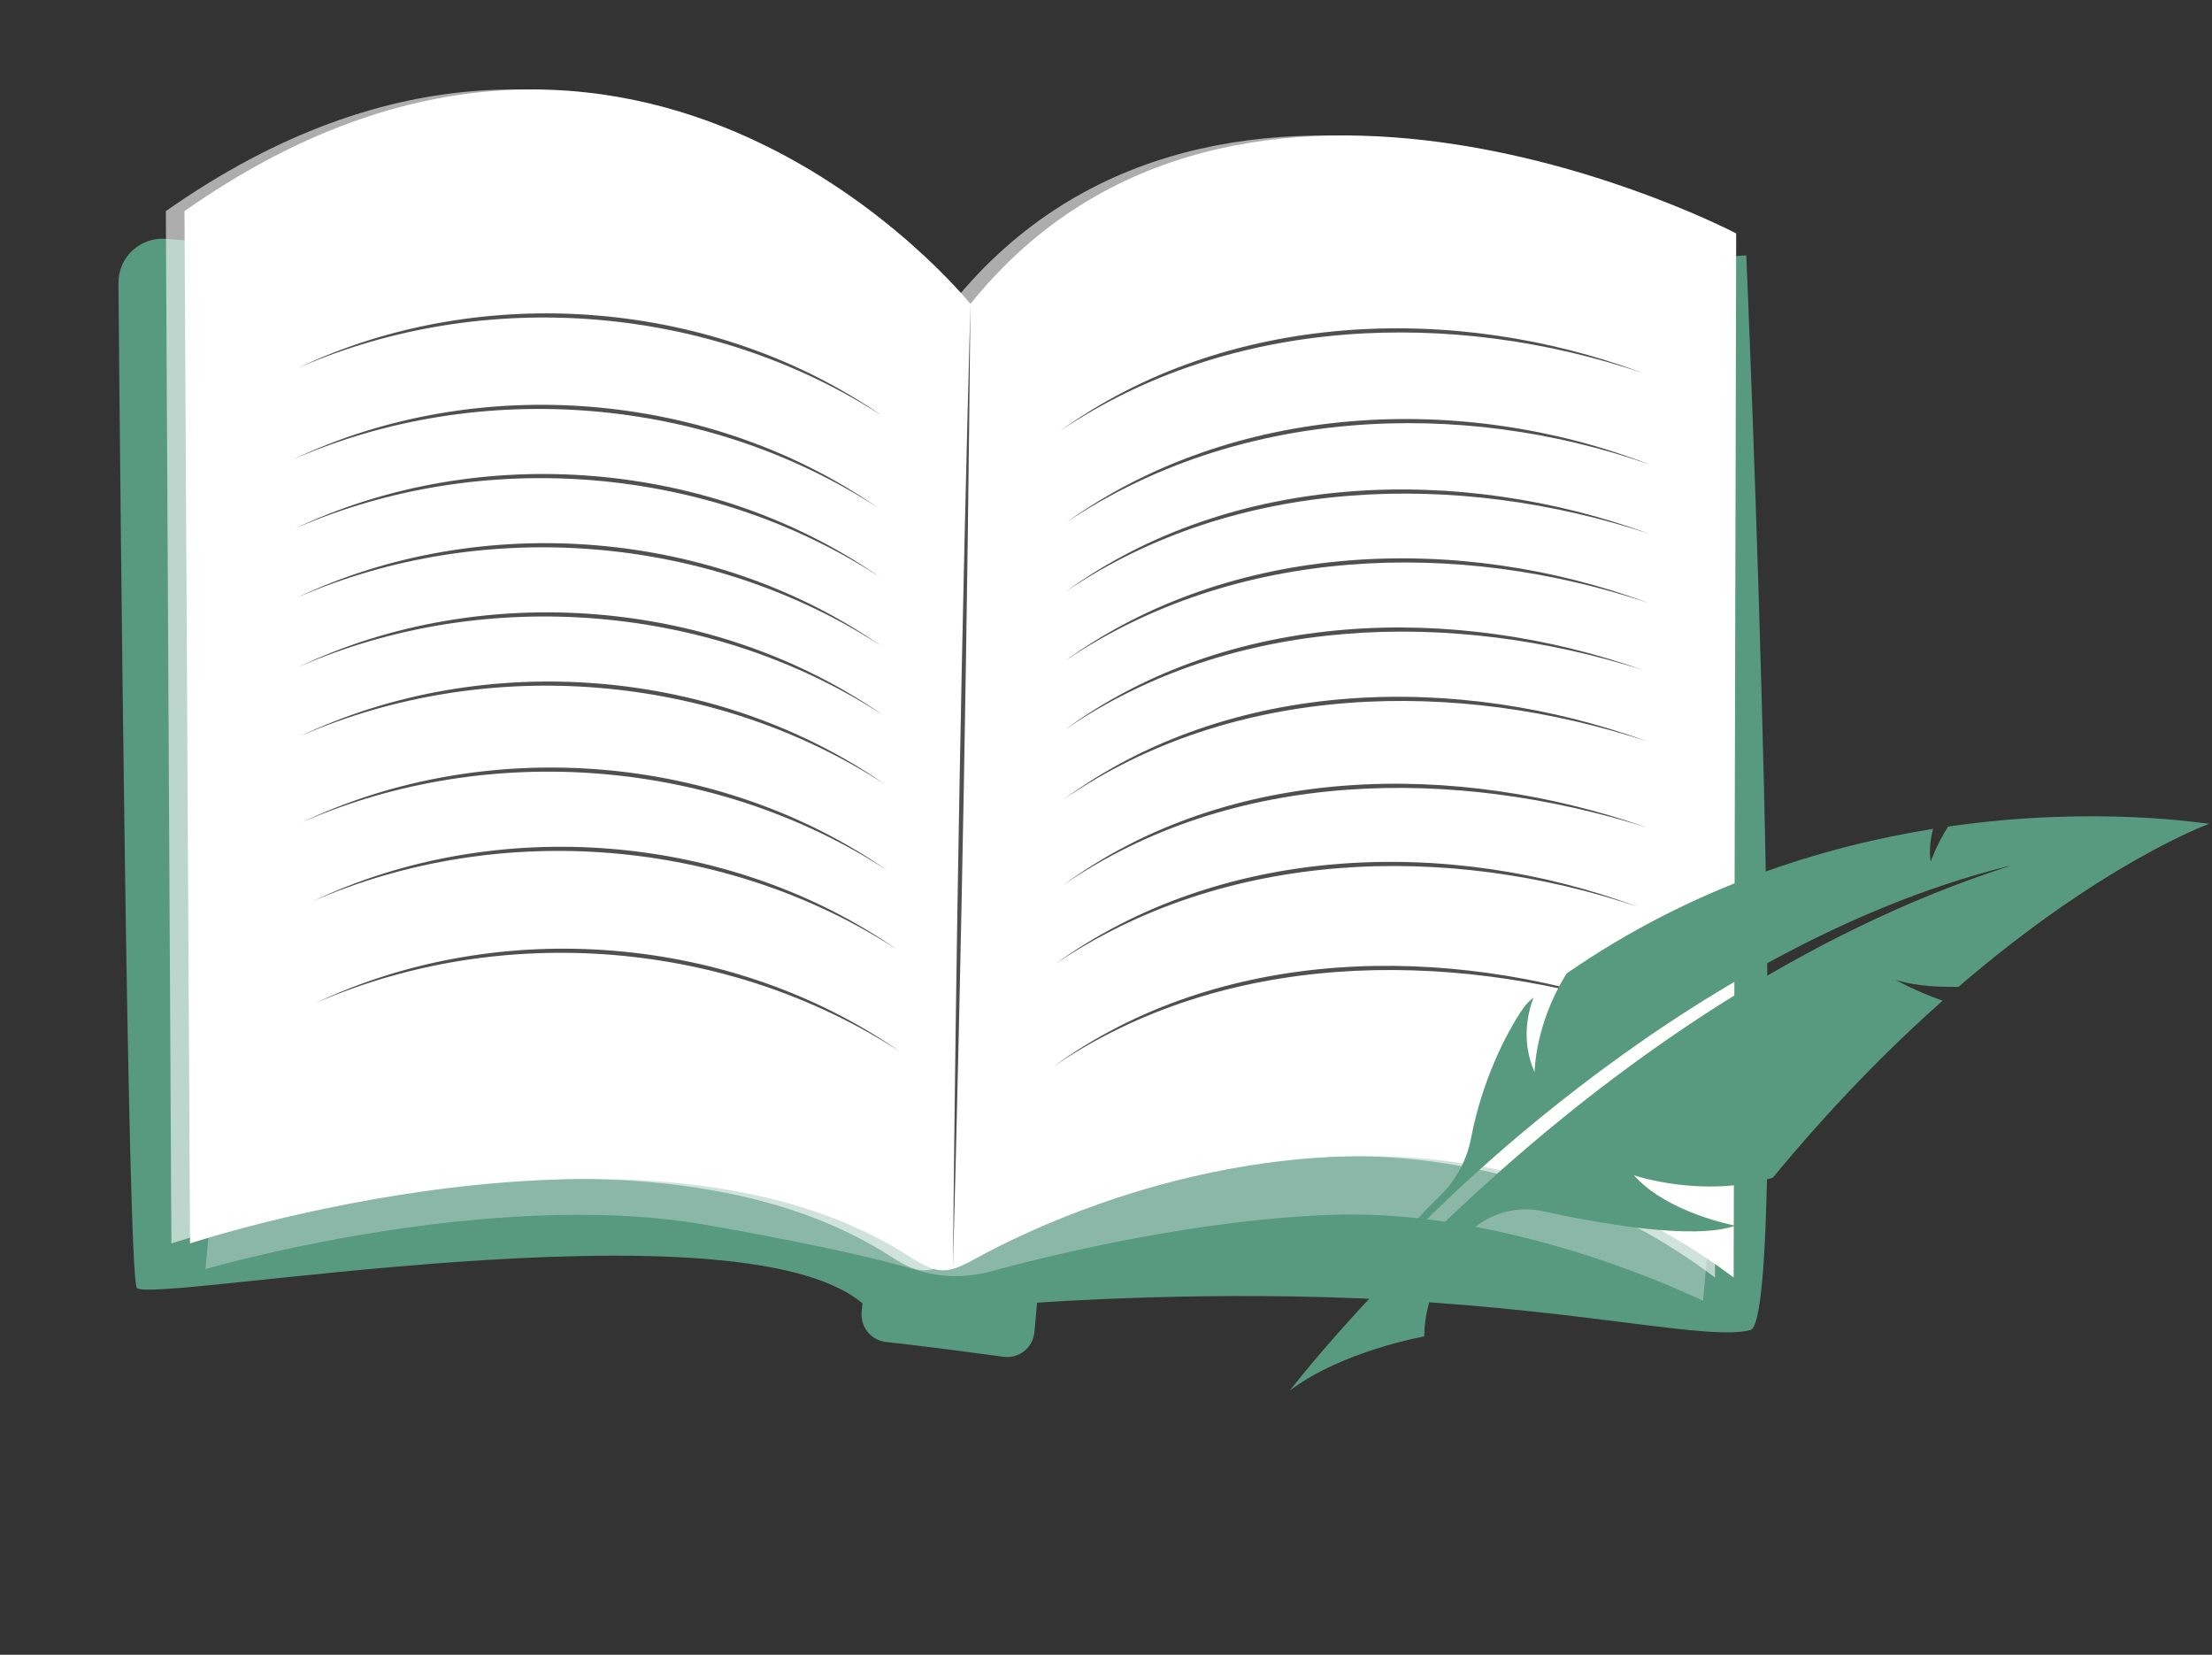 <svg width="119" height="89" viewBox="0 0 119 89" fill="none" xmlns="http://www.w3.org/2000/svg">
<rect x="0" y="0" width="119" height="89" fill="#333333" stroke="none"/>
<path d="M52.207 16.347L8.939 12.845C7.548 12.732 6.36 13.83 6.372 15.226C6.467 26.215 6.864 68.457 7.357 69.261C7.924 70.185 39.607 64.359 46.399 70.1L46.356 70.576C46.285 71.38 46.867 72.091 47.67 72.177C49.442 72.367 52.256 72.738 53.988 72.972C54.824 73.085 55.577 72.476 55.652 71.636L55.792 70.066C55.792 70.066 65.202 69.357 75.095 69.928C85.799 70.546 91.916 72.105 94.166 71.537C96.415 70.969 93.946 13.735 93.946 13.735L52.206 16.346L52.207 16.347Z" fill="#589981"/>
<path opacity="0.3" d="M11.206 66.573L11.056 68.254C11.056 68.254 26.282 63.816 38.047 65.889C44.386 67.006 47.696 67.822 49.401 68.337C50.672 68.72 52.008 68.73 53.289 68.384C56.906 67.405 64.528 65.577 71.742 65.336C81.657 65.006 91.621 69.969 91.621 69.969L91.825 67.677C91.825 67.677 74.721 56.236 74.283 56.283C73.846 56.331 54.496 54.52 54.496 54.52L13.389 60.397L11.207 66.573L11.206 66.573Z" fill="white"/>
<path d="M9.925 11.358L10.224 66.877C10.224 66.877 34.842 58.696 48.723 67.453C50.307 68.452 50.758 68.647 52.396 67.74C58.914 64.129 77.41 56.795 93.266 68.707L93.402 12.553C93.402 12.553 66.576 -1.524 52.206 16.348C52.206 16.348 34.413 -5.867 9.923 11.358L9.925 11.358Z" fill="white"/>
<path opacity="0.6" d="M8.922 11.358L9.22 66.877C9.22 66.877 33.838 58.696 47.719 67.452C49.303 68.452 49.754 68.647 51.392 67.739C57.91 64.128 76.406 56.794 92.262 68.707L92.398 12.552C92.398 12.552 65.572 -1.525 51.202 16.348C51.202 16.348 33.409 -5.868 8.92 11.358L8.922 11.358Z" fill="white"/>
<path d="M52.207 16.347C52.047 33.648 51.734 50.946 51.265 68.241C51.422 50.94 51.738 33.642 52.207 16.347Z" fill="#505050"/>
<path d="M57.361 28.103C66.329 21.672 78.639 21.068 88.754 24.986C78.517 21.39 66.513 21.955 57.361 28.103Z" fill="#505050"/>
<path d="M57.014 23.19C65.985 16.715 78.266 16.266 88.407 20.074C78.146 16.588 66.169 16.998 57.014 23.19Z" fill="#505050"/>
<path d="M57.327 31.824C66.302 25.328 78.561 24.99 88.719 28.708C78.443 25.312 66.486 25.611 57.327 31.824Z" fill="#505050"/>
<path d="M57.293 35.546C66.266 29.071 78.54 28.658 88.686 32.43C78.421 28.98 66.451 29.354 57.293 35.546Z" fill="#505050"/>
<path d="M57.259 39.269C66.143 32.755 78.249 32.456 88.366 36.03C78.141 32.778 66.317 33.039 57.259 39.269Z" fill="#505050"/>
<path d="M57.224 42.991C66.196 36.423 78.441 36.17 88.617 39.875C78.328 36.492 66.37 36.709 57.224 42.991Z" fill="#505050"/>
<path d="M57.181 47.616C66.16 41.033 78.378 40.926 88.574 44.5C78.268 41.249 66.333 41.319 57.181 47.616Z" fill="#505050"/>
<path d="M56.716 51.887C65.686 45.379 77.957 44.983 88.108 48.771C77.843 45.305 65.86 45.664 56.716 51.887Z" fill="#505050"/>
<path d="M56.663 57.369C65.649 50.843 77.865 50.737 88.056 54.253C77.757 51.06 65.821 51.129 56.663 57.369Z" fill="#505050"/>
<path d="M47.214 27.298C37.995 21.314 25.849 20.313 15.774 24.705C25.705 19.996 38.187 21.026 47.214 27.298Z" fill="#505050"/>
<path d="M47.48 22.38C38.261 16.396 26.114 15.396 16.039 19.787C25.971 15.079 38.453 16.109 47.48 22.38Z" fill="#505050"/>
<path d="M47.309 31.019C38.091 25.035 25.944 24.035 15.869 28.426C25.801 23.718 38.284 24.748 47.309 31.019Z" fill="#505050"/>
<path d="M47.407 34.739C38.188 28.756 26.042 27.755 15.967 32.146C25.899 27.438 38.382 28.468 47.407 34.739Z" fill="#505050"/>
<path d="M47.503 38.46C38.284 32.476 26.138 31.476 16.063 35.867C25.994 31.159 38.477 32.189 47.503 38.46Z" fill="#505050"/>
<path d="M47.601 42.181C38.382 36.197 26.235 35.197 16.16 39.588C26.092 34.88 38.575 35.91 47.601 42.181Z" fill="#505050"/>
<path d="M47.72 46.806C38.501 40.822 26.354 39.822 16.279 44.213C26.211 39.505 38.694 40.535 47.72 46.806Z" fill="#505050"/>
<path d="M48.257 51.068C39.038 45.085 26.892 44.084 16.817 48.475C26.748 43.767 39.231 44.797 48.257 51.068Z" fill="#505050"/>
<path d="M48.399 56.549C39.18 50.565 27.034 49.565 16.959 53.956C26.891 49.248 39.374 50.278 48.399 56.549Z" fill="#505050"/>
<path d="M105.356 53.081C104.473 53.072 103.278 53.091 101.979 52.704C101.979 52.704 103.054 53.31 104.507 53.819C101.659 56.348 98.557 59.483 95.369 63.344C91.587 64.478 87.897 63.209 87.897 63.209C89.716 65.254 93.361 65.92 93.361 65.92C91.112 66.718 85.989 65.796 83.008 65.142C81.365 64.782 79.668 65.405 78.633 66.732C77.63 68.015 76.641 69.804 76.618 71.879C76.618 71.879 72.2 72.656 69.388 74.791C69.671 74.424 85.551 53.802 108.174 46.559L107.958 46.605C90.003 51.12 75.507 66.863 75.507 66.863C75.519 66.661 75.571 66.462 75.66 66.284C75.723 66.159 75.806 66.042 75.9 65.94C76.436 65.363 76.881 64.888 77.493 64.292C78.343 63.454 78.918 62.379 79.141 61.205C79.711 58.203 80.989 55.604 81.952 54.218C82.103 54.002 82.288 53.812 82.498 53.656C82.498 53.654 82.501 53.654 82.501 53.654C82.195 54.451 81.817 55.992 82.558 57.667C82.558 57.667 82.566 55.087 84.282 52.357L84.284 52.354C90.997 47.707 98.031 45.534 103.99 44.579C103.856 45.127 103.771 45.761 103.864 46.344C103.864 46.344 104.179 45.435 104.802 44.456C112.796 43.3 118.668 44.314 118.864 44.303C118.691 44.358 113.039 46.467 105.356 53.081Z" fill="#589981"/>
</svg>
